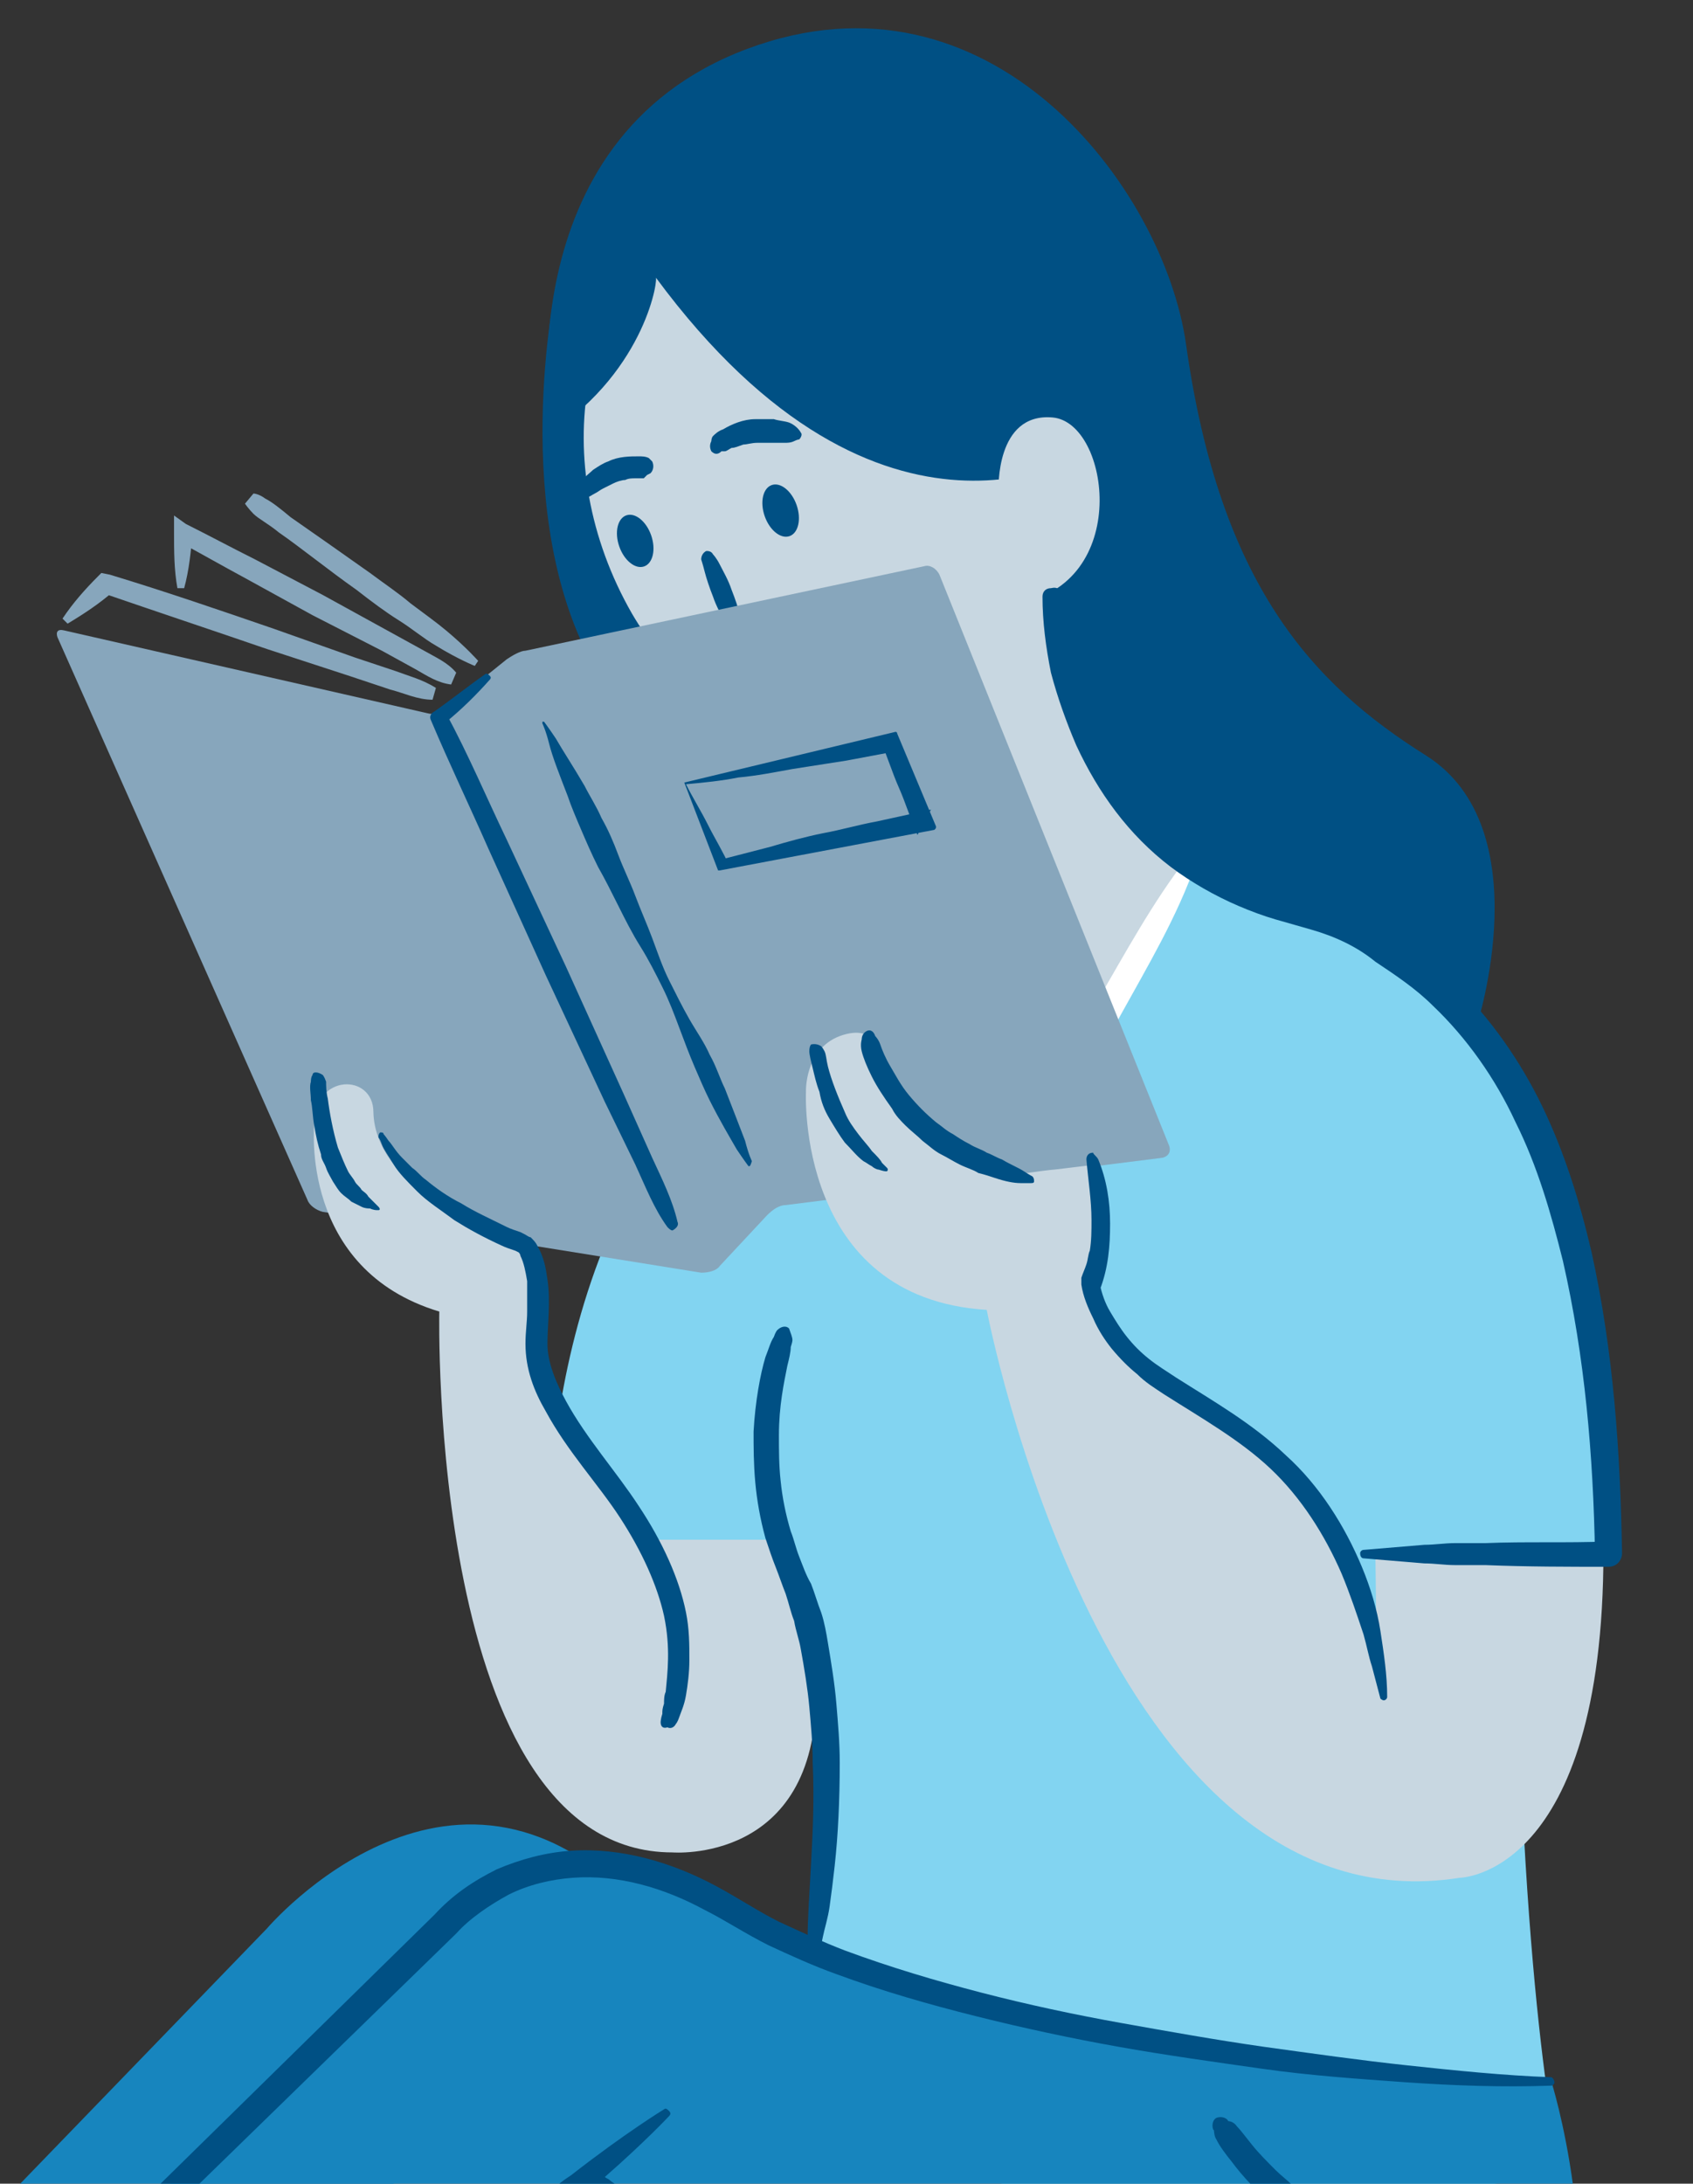 <svg id="Layer_1" xmlns="http://www.w3.org/2000/svg" viewBox="0 0 100.2 129.2"><rect x="0" y="0" width="100.2" height="129.2" fill="#333333" stroke="none"/><style>.st0{fill:#82D4F1;} .st1{fill:#005084;} .st2{fill:#C8D7E1;} .st3{fill:#FFFFFF;} .st4{fill:#87A6BC;} .st5{fill:#1785BE;}</style><path class="st0" d="M45.7 91.3s-.4.7 1.6 3.4 2.4 17.1-1.5 31.8c0 0 6 1.6 14.2 2.8h28c1.5-.3 3-.7 4.3-1.2 0 0-2.4-10.2-2.6-36.2h5.6c-.5-43-29.6-43.8-29.6-43.8l-19.4 12c-14.7 10-13.8 31.5-13.8 31.5l13.2-.3z"/><path class="st1" d="M32.9 16.9S30 30.6 35.3 39.7l6-1.2-5.6-17-2.8-4.6z"/><path class="st2" d="M65.1 39.9c3.4-5.3 3.5-12.8-.3-19.4-5.1-8.9-15.4-12.5-23-8.2-7.6 4.4-9.5 15.1-4.4 24 4 6.8 11 10.6 17.5 9.9-.4 6.3-3 13.9-3 13.9l10.6 6.1 9.5-18c-3.2-.9-5.5-5-6.9-8.3z"/><ellipse transform="rotate(-19.248 37.603 32.016)" class="st1" cx="37.6" cy="32" rx="1" ry="1.6"/><ellipse transform="rotate(-19.248 46.23 30.198)" class="st1" cx="46.2" cy="30.2" rx="1" ry="1.6"/><path class="st3" d="M51.4 58c1 .7 1.8 1.5 2.6 2.4l2.4 2.5 4.8 5.1-1.3.2c1.6-3 3.3-5.9 5-8.9 1.7-2.9 3.3-5.9 5.4-8.6.1-.1.2-.1.4 0 .1.1.1.2.1.3-1.1 3.2-2.9 6.2-4.5 9.1-1.6 3-3.2 5.9-4.9 8.9-.2.4-.7.5-1.1.3-.1 0-.1-.1-.2-.2L55.3 64l-2.4-2.6c-.8-.9-1.6-1.7-2.2-2.7-.1-.2-.1-.6.2-.7.2-.1.4-.1.5 0z"/><path class="st1" d="M32.6 25.6S29.8 8.3 44.2 2.9s24.7 8.2 26 17.5c2 14.2 7.5 20.1 14.2 24.3 6.8 4.3 3 16 3 16s-3.5-4.4-14.5-8.5c-.6-.2-3-1.3-4-2.1-4.8-3.9-6.6-7.1-6.7-16 0 0 3.6-2.3 2.3-7.4 0 0-12.2 8-25.7-10.3.2-.1-.5 5.4-6.2 9.2z"/><path class="st1" d="M38.3 28.1l-.2.2h-.5c-.2 0-.4 0-.6.1-.2 0-.5.1-.7.2l-.6.3c-.2.1-.3.2-.5.3-.2.1-.3.2-.4.2-.1.1-.2.1-.2.1-.1 0-.3-.1-.3-.2V29c0-.2 0-.4.2-.6.1-.2.4-.4.6-.6.3-.2.6-.4.9-.5.6-.3 1.3-.3 1.8-.3.2 0 .4 0 .6.1l.2.2c.1.2.1.5-.1.7l-.2.1zm3.9 4.7s.2.2.4.6c.2.4.5.9.7 1.5.2.5.4 1.1.5 1.5.1.4.2.7.2.7 0 .2-.1.4-.3.5-.2 0-.3 0-.4-.2 0 0-.2-.2-.4-.6-.2-.4-.5-.9-.7-1.5-.2-.5-.4-1.1-.5-1.5-.1-.4-.2-.7-.2-.7 0-.2.1-.4.3-.5.1 0 .3 0 .4.2zm-.1-6.7s0-.2.1-.3c.1-.1.3-.3.6-.4.5-.3 1.2-.6 1.9-.6h1.1c.3.1.6.1.9.2.5.2.7.6.7.6.1.1 0 .3-.1.4 0 0-.1 0-.3.1-.2.1-.4.1-.6.1h-1.6c-.3 0-.6.1-.8.1-.3.1-.5.2-.7.2-.2.1-.3.2-.4.2h-.2c-.2.2-.4.2-.6 0-.1-.2-.1-.4 0-.6z"/><path class="st4" d="M3.4 37.7c-.1-.3 0-.5.4-.4l21.5 4.9c.3.1.9 0 1.1-.3L30 39c.3-.2.8-.5 1.1-.5l23.6-5c.3-.1.7.1.9.5l13.6 33.8c.1.3 0 .6-.4.7l-22.3 2.8c-.4 0-.8.3-1.1.6l-2.8 3c-.2.3-.7.4-1.1.4l-22.4-3.6c-.4-.1-.8-.4-.9-.7L3.4 37.7z"/><path class="st1" d="M39.5 72.6c-.8-1.1-1.3-2.4-1.9-3.7l-1.8-3.7-3.5-7.5-3.4-7.5c-1.1-2.5-2.3-5-3.4-7.6-.1-.2 0-.4.2-.5 1-.7 2-1.5 3-2.2.1-.1.2 0 .3.1.1.1 0 .2 0 .2-.8.9-1.7 1.8-2.7 2.6l.1-.6c1.3 2.4 2.4 5 3.6 7.5l3.5 7.5 3.4 7.5 1.7 3.8c.6 1.3 1.2 2.5 1.5 3.8.1.2-.1.4-.3.5-.1 0-.2-.1-.3-.2zm4.8-3.6s-.3-.4-.7-1c-.4-.7-1-1.7-1.6-2.9-.3-.6-.6-1.3-.9-2-.3-.7-.6-1.5-.9-2.3-.3-.8-.6-1.6-1-2.4-.4-.8-.8-1.6-1.3-2.4-.5-.8-.9-1.6-1.3-2.4-.4-.8-.8-1.6-1.2-2.3-.4-.8-.7-1.5-1-2.2-.3-.7-.6-1.4-.8-2-.5-1.3-.9-2.3-1.1-3.1-.2-.8-.4-1.2-.4-1.2v-.1h.1s.3.4.7 1c.4.7 1 1.6 1.7 2.8.3.6.7 1.2 1 1.9.4.7.7 1.4 1 2.2.3.8.7 1.6 1 2.4.3.8.7 1.7 1 2.5.3.8.6 1.7 1 2.5s.8 1.6 1.2 2.3c.4.7.9 1.4 1.2 2.1.4.7.6 1.4.9 2 .5 1.3.9 2.3 1.2 3.1.2.8.4 1.2.4 1.2-.1.3-.1.3-.2.3zm-3.7-22.6c.4.8.9 1.6 1.3 2.4.4.8.9 1.6 1.3 2.5l-.7-.4 3.1-.8c1-.3 2.1-.6 3.1-.8 1.1-.2 2.1-.5 3.2-.7l3.2-.7-.8 1.5c-.4-.9-.7-1.9-1.1-2.8-.4-.9-.7-1.9-1.1-2.8l1.2.6c-1.1.2-2.1.4-3.2.6l-3.2.5c-1.1.2-2.1.4-3.2.5-1 .2-2 .3-3.1.4zm-.1-.1l12.5-3s.1 0 .1.1l2.3 5.5c0 .1 0 .1-.1.2l-12.7 2.4h-.1l-2-5.2c0 .1 0 0 0 0z"/><path class="st4" d="M25.6 41.4c-.9 0-1.7-.4-2.5-.6l-2.4-.8-4.9-1.6c-3.2-1.1-6.5-2.2-9.7-3.3l.6-.1c-.8.7-1.7 1.3-2.7 1.9l-.3-.3c.6-.9 1.3-1.7 2.1-2.5l.2-.2.5.1c3.3 1 6.5 2.1 9.7 3.2l4.8 1.7 2.4.8c.8.3 1.6.5 2.4 1l-.2.7zm1.1-.9c-.8-.1-1.4-.5-2.1-.9l-2-1.1-4.1-2.1-4-2.2c-1.3-.7-2.7-1.5-4-2.2l.9-.5c-.1 1.1-.2 2.2-.5 3.3h-.4c-.2-1.1-.2-2.2-.2-3.4v-.9l.7.5c1.4.7 2.7 1.4 4.1 2.1l4 2.1 4 2.2 2 1.1c.7.4 1.4.7 1.9 1.3l-.3.7zM15 29.2s.3 0 .7.3c.4.2.9.6 1.5 1.1 1.3.9 3 2.1 4.7 3.3.8.6 1.7 1.2 2.4 1.8.8.6 1.5 1.1 2.1 1.6 1.2 1 1.9 1.8 1.9 1.8l-.2.3s-1-.4-2.3-1.2c-.7-.4-1.4-1-2.2-1.5-.8-.5-1.6-1.1-2.5-1.8-1.7-1.2-3.3-2.5-4.6-3.4-.6-.5-1.2-.8-1.5-1.1-.3-.3-.5-.6-.5-.6l.5-.6z"/><path class="st2" d="M59.1 29s-.2-4.6 3.2-4.3c3.4.3 4.7 9.9-2.1 11L59.1 29zm22.4 70.7l-.1-7.9h13.5c0 19.2-8.5 19.3-8.5 19.3-21 3.3-28-33.6-28-33.6-11.3-.7-10.7-12.9-10.7-12.9s-.1-2.5 2-3.3c2.2-.8 2.4 1.1 2.4 1.1.9 4.2 7.1 7.2 8.7 7 1.4-.2 1.6-.2 1.6-.2l2.5-.3s.8 2.1-.1 7c0 0 .5 3.3 3.4 5.4 3.9 2.9 12.5 6.2 13.3 18.4z"/><path class="st1" d="M62.8 35.2c.2 1.4.5 2.8.9 4.2.4 1.4.8 2.7 1.4 4 1.2 2.6 2.9 4.9 5.2 6.6 1.1.9 2.4 1.6 3.7 2.1.7.3 1.3.5 2 .7l2.1.6c1.5.5 2.9 1.1 4.2 1.9 1.3.8 2.6 1.7 3.7 2.8 2.2 2.1 4 4.7 5.3 7.4 1.3 2.7 2.2 5.6 2.9 8.6 1.3 5.9 1.7 11.8 1.8 17.8 0 .4-.3.8-.8.8-2.4 0-4.8 0-7.3-.1h-1.8c-.6 0-1.2-.1-1.8-.1l-3.6-.3c-.1 0-.2-.1-.2-.3 0-.1.1-.2.2-.2l3.6-.3c.6 0 1.2-.1 1.8-.1h1.8c2.4-.1 4.8 0 7.3-.1l-.8.8c-.1-5.9-.6-11.7-1.9-17.4-.7-2.8-1.5-5.6-2.8-8.2-1.2-2.6-2.9-5-4.9-6.9-1-1-2.2-1.8-3.4-2.6-1.1-.9-2.4-1.5-3.8-1.9l-2.1-.6c-.7-.2-1.5-.5-2.2-.8-1.4-.6-2.8-1.4-4-2.3-2.5-1.9-4.3-4.4-5.6-7.2-.6-1.4-1.1-2.8-1.5-4.3-.3-1.5-.5-3-.5-4.5 0-.3.2-.5.5-.5.4-.1.6.1.6.4zm-11 26.1s.2.2.3.5c.1.3.3.8.6 1.3s.6 1.1 1.1 1.7c.5.6 1 1.1 1.6 1.6.3.2.6.5 1 .7.3.2.6.4 1 .6.3.2.7.3 1 .5.3.1.6.3.9.4.5.3 1 .5 1.3.7.3.2.5.3.5.3.1.1.1.2.1.3 0 .1-.1.1-.2.1h-.6c-.4 0-.9-.1-1.5-.3-.3-.1-.6-.2-1-.3-.3-.2-.7-.3-1.1-.5-.4-.2-.7-.4-1.1-.6-.4-.2-.7-.5-1.1-.8-.3-.3-.7-.6-1-.9-.3-.3-.6-.6-.8-1-.5-.7-.9-1.3-1.2-1.9-.3-.6-.5-1.1-.6-1.5-.1-.4 0-.7 0-.7 0-.2.1-.4.3-.5.2-.1.4 0 .5.3zM65 68.6c.5 1.2.7 2.5.7 3.8 0 1.3-.1 2.6-.6 3.9V76c.1.5.3 1.1.6 1.6s.6 1 1 1.5.8.9 1.3 1.3 1 .7 1.6 1.1c2.2 1.4 4.5 2.7 6.5 4.6 2 1.8 3.5 4.2 4.5 6.6.5 1.2.9 2.5 1.1 3.8.2 1.3.4 2.6.4 3.9 0 .1-.1.2-.2.2s-.2-.1-.2-.1l-.5-1.9c-.2-.6-.3-1.2-.5-1.9-.4-1.2-.8-2.4-1.3-3.6-1-2.3-2.4-4.5-4.2-6.2-1.8-1.7-4.1-3-6.3-4.4-.6-.4-1.1-.7-1.6-1.2-.5-.4-1-.9-1.5-1.5-.4-.5-.8-1.1-1.1-1.8-.3-.6-.6-1.3-.7-2v-.4c.1-.3.2-.5.3-.8.1-.3.1-.6.2-.8.1-.6.1-1.2.1-1.8 0-1.2-.2-2.4-.3-3.6 0-.2.1-.4.4-.4 0 .1.2.2.3.4zm-16.4-6.7s.1.1.2.3c.1.2.1.5.2.9.2.8.6 1.8 1 2.7.2.5.5.9.8 1.3.3.4.6.7.8 1 .3.3.5.5.6.7l.3.3c.1.1 0 .2 0 .2h-.1s-.1 0-.4-.1c-.1 0-.3-.1-.4-.2-.2-.1-.3-.2-.5-.3-.4-.3-.7-.7-1.1-1.1-.3-.4-.6-.9-.9-1.4-.3-.5-.5-1-.6-1.6-.2-.5-.3-1-.4-1.4-.1-.4-.2-.8-.2-1 0-.3.1-.4.1-.4s.3-.1.6.1c-.1 0-.1 0 0 0z"/><path class="st2" d="M46.4 92.9l-.9-1.8h-7l.3 1.7c-.5-2.4-.9-2.6-4-7-.2-.3-.8-1.4-1.4-1.9-1.2-1.1-2-2.5-1.4-6.3.4-3.1-.7-3.7-.7-3.7l-2.5-1.1s-6.6-2.6-6.7-7c0-2.3-3.5-2.3-3.5.7 0 0-.9 8.6 7.4 11.1 0 0-.7 32 13.8 32 0 0 8.5.7 8.5-9.4l-1.9-7.3z"/><path class="st1" d="M39.1 101.9s0-.2.1-.5c0-.2 0-.3.1-.6 0-.2 0-.5.1-.7.1-1.1.3-2.6-.1-4.5-.4-1.8-1.3-3.8-2.6-5.8s-3.1-3.9-4.4-6.3c-.7-1.2-1.2-2.5-1.2-4 0-.7.1-1.3.1-1.9v-1.8c-.1-.6-.2-1.1-.4-1.5 0-.1-.1-.2-.1-.2l-.2-.1c-.3-.1-.6-.2-.8-.3-1.1-.5-2-1-2.8-1.5-.8-.6-1.6-1.1-2.2-1.7-.6-.6-1.1-1.1-1.4-1.6-.3-.5-.6-.9-.7-1.2-.1-.3-.2-.4-.2-.4 0-.1 0-.2.1-.3.1 0 .2 0 .2.1 0 0 .1.1.3.4.2.2.4.6.8 1l.6.6c.3.2.5.5.8.7.6.5 1.3 1 2.1 1.4.8.5 1.7.9 2.7 1.4.2.1.5.2.8.3l.2.1c.2.1.3.2.4.2.2.2.3.3.4.5.4.7.5 1.3.6 2 .2 1.3 0 2.7 0 3.8 0 1.1.5 2.3 1.1 3.4 1.2 2.2 3 4.2 4.3 6.2 1.4 2.1 2.4 4.3 2.8 6.3.2 1 .2 1.9.2 2.8 0 .8-.1 1.5-.2 2.1-.1.6-.3 1-.4 1.3-.1.3-.2.4-.2.4-.1.2-.3.3-.5.2-.3.1-.4-.1-.4-.3zm7.8-22.6s0 .1-.1.4c0 .3-.1.7-.2 1.1-.2 1-.5 2.4-.5 4.1 0 .9 0 1.8.1 2.7.1 1 .3 2 .6 3 .2.5.3 1 .5 1.5s.4 1.1.7 1.6c.2.5.4 1.2.6 1.7.2.6.3 1.2.4 1.8.2 1.2.4 2.4.5 3.6.1 1.2.2 2.3.2 3.5 0 2.2-.1 4.3-.3 6.1-.1.9-.2 1.7-.3 2.4-.1.7-.3 1.3-.4 1.8-.2 1-.4 1.6-.4 1.6 0 .1-.2.2-.3.2-.1 0-.2-.1-.2-.2v-1.6c0-1 .1-2.5.2-4.3.1-1.8.2-3.8.1-6 0-1.1-.1-2.2-.2-3.3-.1-1.1-.3-2.3-.5-3.4-.1-.6-.3-1.1-.4-1.7-.2-.5-.3-1-.5-1.6-.2-.5-.4-1.1-.6-1.6-.2-.5-.4-1.1-.6-1.7-.3-1.1-.5-2.2-.6-3.3-.1-1.1-.1-2.1-.1-3 .1-1.8.4-3.4.7-4.4.2-.5.3-.9.5-1.2.1-.3.2-.4.2-.4.2-.2.5-.3.7-.1.1.3.2.5.2.7zM19.1 63.6s.1.1.2.4c0 .2 0 .6.1 1 .1.8.3 1.9.6 2.9.2.5.4 1 .6 1.4.1.2.3.4.4.6.1.2.3.3.4.5.1.1.3.2.4.4l.3.3.3.3c.1.1.1.2 0 .2h-.1s-.2 0-.4-.1c-.1 0-.3 0-.5-.1l-.6-.3c-.2-.2-.4-.3-.6-.5-.2-.2-.3-.4-.5-.7-.1-.2-.3-.5-.4-.8-.1-.3-.3-.5-.3-.8-.2-.6-.3-1.1-.4-1.7-.1-.5-.1-1.1-.2-1.5 0-.4-.1-.8 0-1.1 0-.3.1-.4.1-.4 0-.2.3-.2.6 0-.1 0-.1 0 0 0z"/><path class="st5" d="M93.1 129.3c-.5-3.7-1.3-6.2-1.3-6.2s-34.4-1-50.2-11.1c-9.6-6.1-18.2 4-18.2 4L10 129.3h83.1z"/><path class="st5" d="M23.2 129.3l15-16c-11.1-12.5-22.4.8-22.4.8L1.1 129.3h22.1z"/><path class="st1" d="M72 126.6c.2.4.5.8.9 1.3.3.4.7.9 1.2 1.4h2.4c-.3-.3-.7-.6-1-.9-.5-.5-1-1-1.4-1.5-.4-.5-.7-.9-.9-1.1-.2-.3-.5-.3-.5-.3-.1-.2-.4-.3-.7-.2-.2.1-.3.4-.2.7.1 0 0 .3.2.6zm-35.5 2.7c-.1-.1-.3-.2-.4-.3-.1-.1-.2-.1-.3-.2 2.4-2.1 3.8-3.6 3.8-3.6.1-.1.1-.2 0-.3-.1-.1-.2-.2-.3-.1 0 0-2.3 1.4-5.5 3.9-.3.2-.6.4-.8.6h3.5z"/><path class="st1" d="M9.4 129.3h2.3L27 114.4c.8-.9 2-1.7 3.1-2.3 1.2-.6 2.5-.9 3.8-1 2.7-.2 5.4.6 7.8 1.9 1.2.6 2.4 1.4 3.8 2.1 1.3.6 2.6 1.2 4 1.7 2.7 1 5.5 1.8 8.3 2.5 2.8.7 5.6 1.3 8.4 1.8 2.8.5 5.7.9 8.5 1.3s5.7.6 8.5.8c2.9.2 5.7.3 8.6.2.1 0 .2-.1.2-.2s-.1-.3-.2-.3c-2.8-.1-5.7-.4-8.5-.7-2.8-.3-5.6-.7-8.5-1.1-2.8-.4-5.6-.9-8.4-1.4-2.8-.5-5.6-1.1-8.3-1.8-2.7-.7-5.4-1.5-8.1-2.5-1.3-.5-2.6-1.1-3.9-1.7-1.2-.6-2.4-1.4-3.7-2.1-2.6-1.4-5.6-2.3-8.6-2.1-1.5.1-3 .5-4.4 1.1-1.4.7-2.6 1.5-3.7 2.7l.1-.1-16.4 16.1z"/></svg>